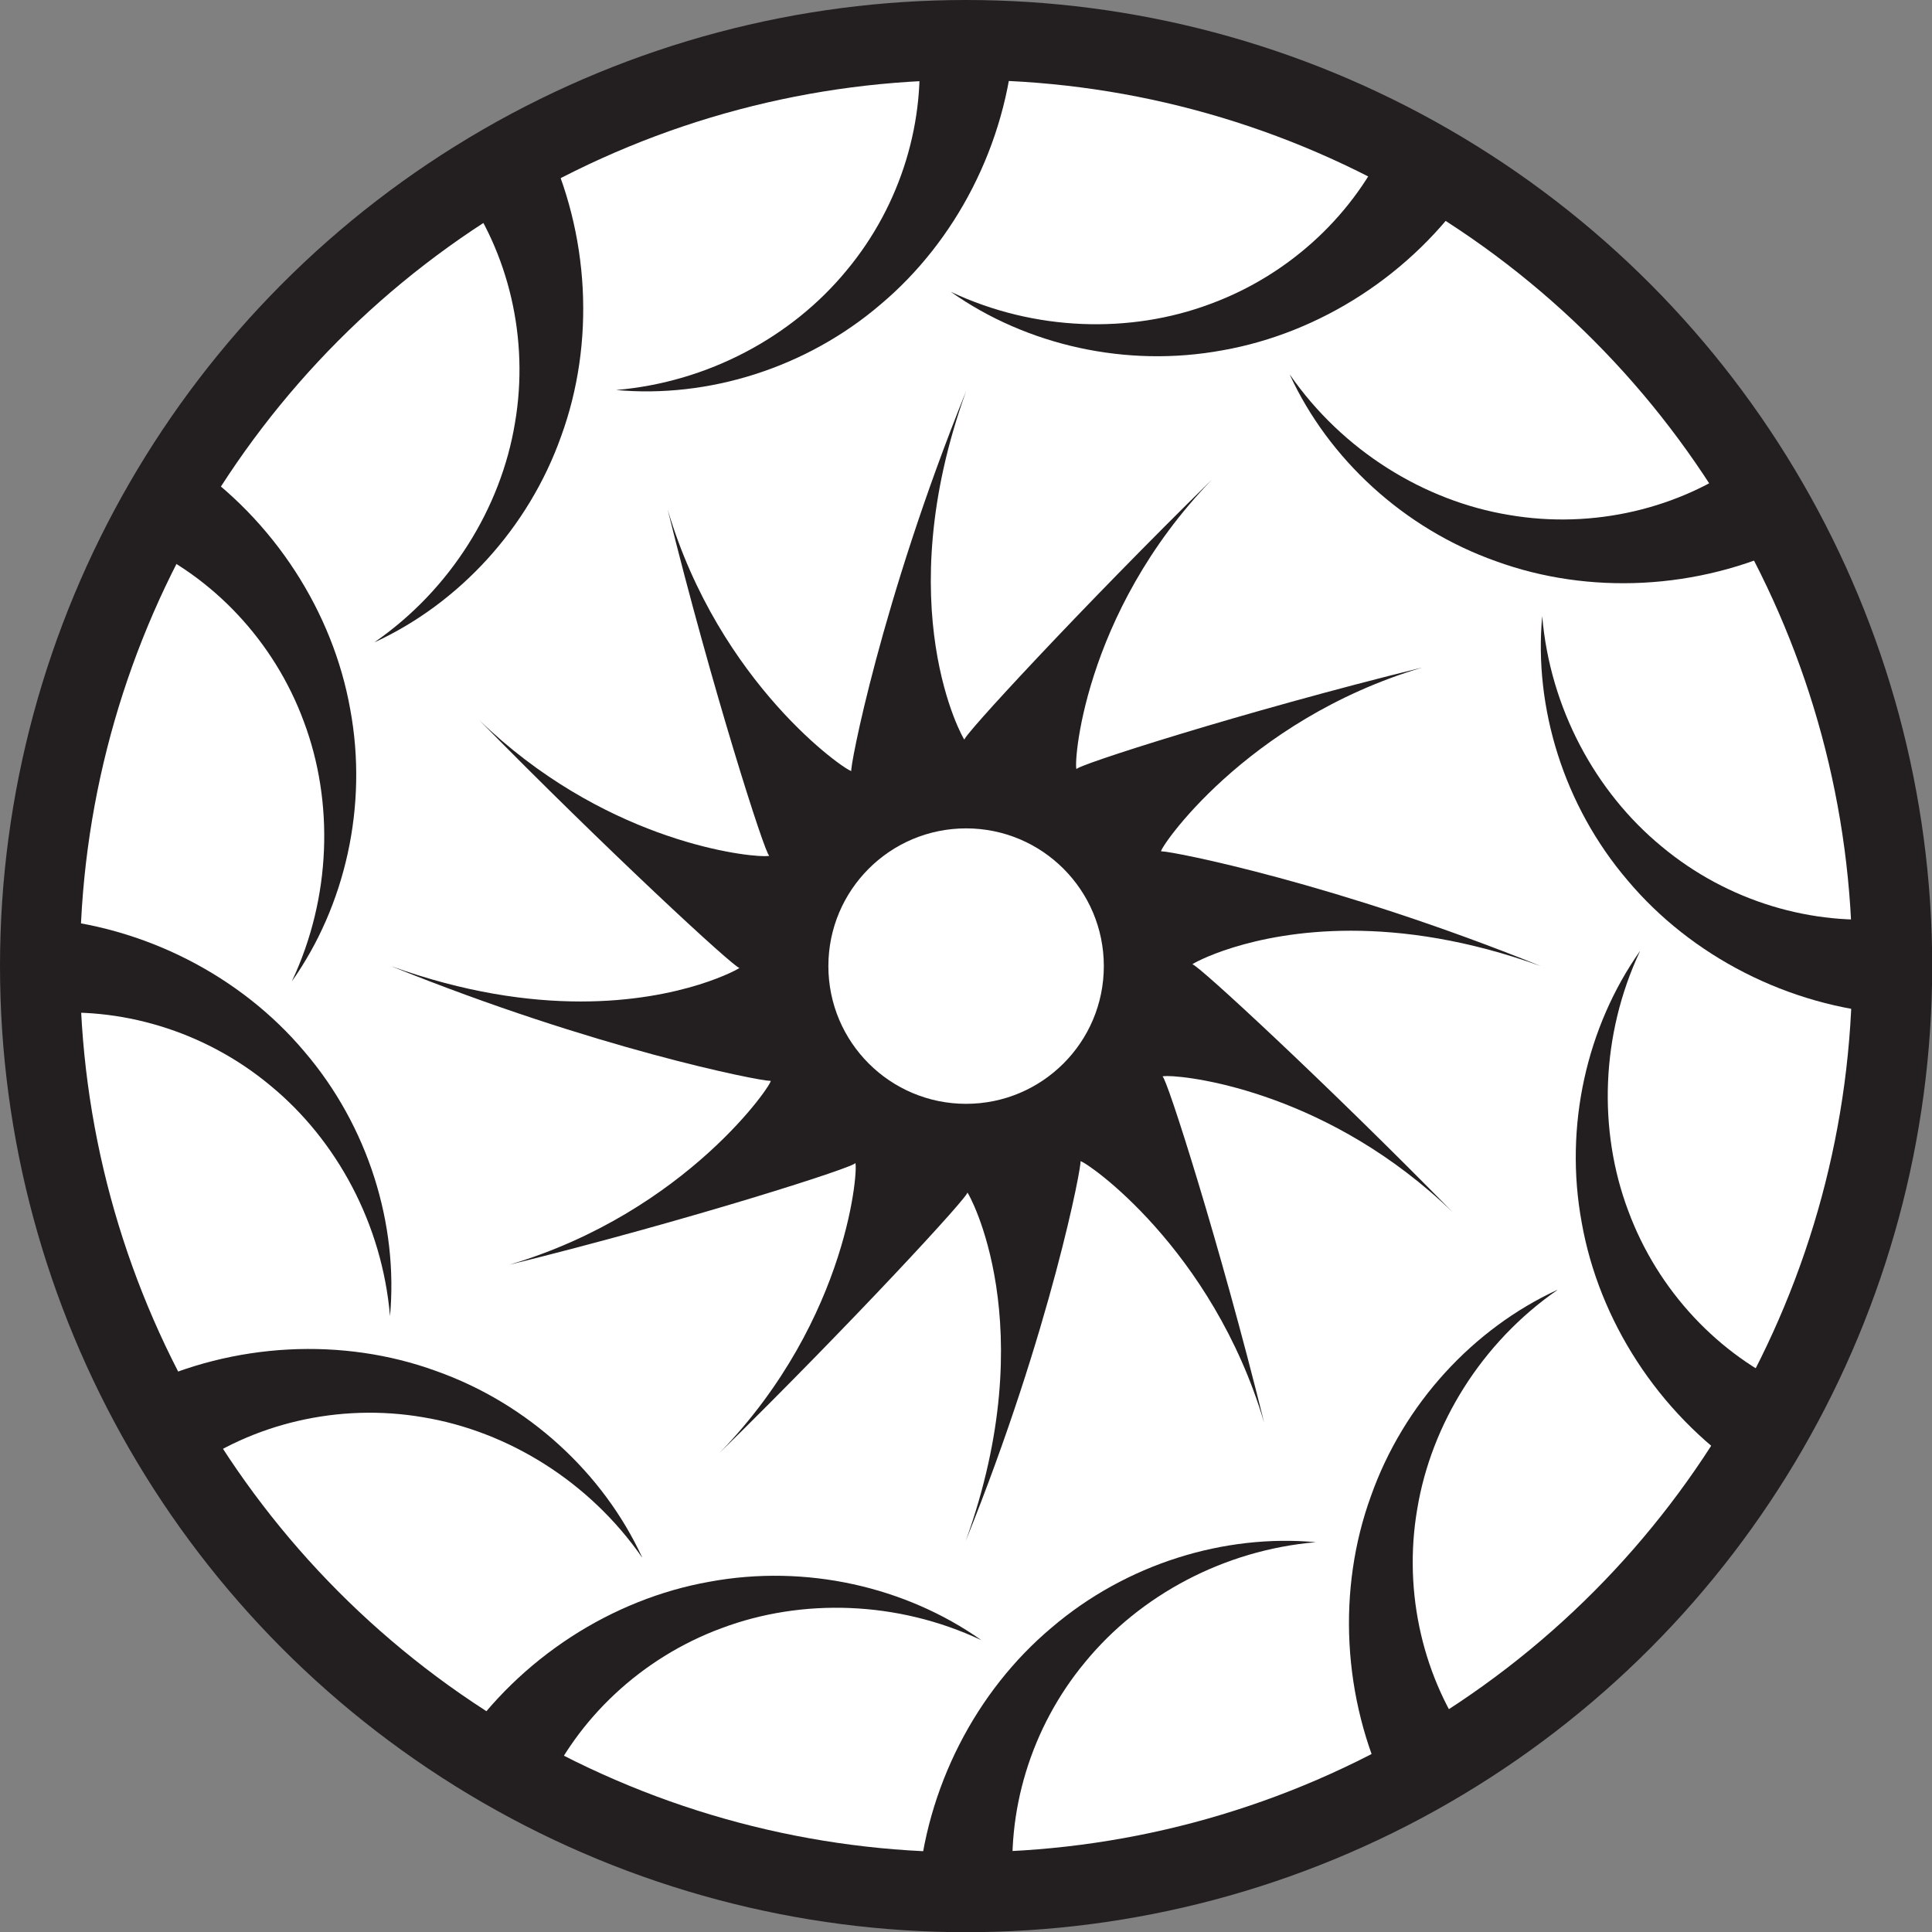 <?xml version="1.0" encoding="UTF-8"?>
<svg id="Layer_2" data-name="Layer 2" xmlns="http://www.w3.org/2000/svg" viewBox="0 0 96.65 96.65">
  <rect x="0" y="0" width="96.65" height="96.65" fill="#808080" stroke="none"/>
  <defs>
    <style>
      .cls-1 {
        fill: #231f20;
      }

      .cls-2 {
        stroke: #fff;
        stroke-width: 1.3px;
      }

      .cls-2, .cls-3 {
        fill: #fff;
        stroke-miterlimit: 10;
      }

      .cls-3 {
        stroke: #231f20;
        stroke-width: 4px;
      }
    </style>
  </defs>
  <g id="Layer_5" data-name="Layer 5">
    <circle class="cls-3" cx="48.33" cy="48.33" r="46.33"/>
    <g>
      <g>
        <path class="cls-1" d="M77.15,30.82c-.42,4.58,1.08,9.49,4.28,13.23,3.16,3.76,8.01,6.3,13.23,6.68v-4.8c-3.96.41-8.22-.82-11.53-3.58-3.32-2.73-5.59-6.93-5.98-11.53Z"/>
        <path class="cls-1" d="M19.51,65.84c.42-4.58-1.08-9.49-4.28-13.23-3.16-3.76-8.01-6.3-13.23-6.68v4.8c3.96-.41,8.22.82,11.53,3.58,3.32,2.73,5.59,6.93,5.98,11.53Z"/>
      </g>
      <g>
        <path class="cls-1" d="M82.04,47.58c-2.65,3.76-3.81,8.75-2.91,13.6.86,4.84,3.79,9.46,8.12,12.4l2.4-4.16c-3.64-1.62-6.71-4.82-8.2-8.86-1.51-4.02-1.37-8.8.59-12.97Z"/>
        <path class="cls-1" d="M14.61,49.08c2.65-3.76,3.81-8.75,2.91-13.6-.86-4.84-3.79-9.46-8.12-12.4l-2.4,4.16c3.64,1.62,6.71,4.82,8.2,8.86,1.51,4.02,1.37,8.8-.59,12.97Z"/>
      </g>
      <g>
        <path class="cls-1" d="M77.9,64.53c-4.18,1.93-7.68,5.68-9.32,10.32-1.68,4.62-1.45,10.08.83,14.8l4.16-2.4c-2.34-3.22-3.4-7.53-2.67-11.77.7-4.23,3.21-8.31,7-10.94Z"/>
        <path class="cls-1" d="M18.76,32.12c4.18-1.93,7.68-5.68,9.32-10.32,1.68-4.62,1.45-10.08-.83-14.8l-4.16,2.4c2.34,3.22,3.4,7.53,2.67,11.77-.7,4.23-3.21,8.31-7,10.94Z"/>
      </g>
      <g>
        <path class="cls-1" d="M65.83,77.15c-4.58-.42-9.49,1.08-13.23,4.28-3.76,3.16-6.3,8.01-6.68,13.23h4.8c-.41-3.96.82-8.22,3.58-11.53,2.73-3.32,6.93-5.59,11.53-5.98Z"/>
        <path class="cls-1" d="M30.82,19.51c4.58.42,9.49-1.08,13.23-4.28,3.76-3.16,6.3-8.01,6.68-13.23h-4.8c.41,3.96-.82,8.22-3.58,11.53-2.73,3.32-6.93,5.59-11.53,5.98Z"/>
      </g>
      <g>
        <path class="cls-1" d="M49.08,82.04c-3.76-2.65-8.75-3.81-13.6-2.91-4.84.86-9.46,3.79-12.4,8.12l4.16,2.4c1.62-3.64,4.82-6.71,8.86-8.2,4.02-1.51,8.8-1.37,12.97.59Z"/>
        <path class="cls-1" d="M47.58,14.61c3.76,2.65,8.75,3.81,13.6,2.91,4.84-.86,9.46-3.79,12.4-8.12l-4.16-2.4c-1.62,3.64-4.82,6.71-8.86,8.2-4.02,1.51-8.8,1.37-12.97-.59Z"/>
      </g>
      <g>
        <path class="cls-1" d="M32.12,77.9c-1.93-4.18-5.68-7.68-10.32-9.32-4.62-1.68-10.08-1.45-14.8.83l2.4,4.16c3.22-2.34,7.53-3.4,11.77-2.67,4.23.7,8.31,3.21,10.94,7Z"/>
        <path class="cls-1" d="M64.53,18.76c1.93,4.18,5.68,7.68,10.32,9.32,4.62,1.68,10.08,1.45,14.8-.83l-2.4-4.16c-3.22,2.34-7.53,3.4-11.77,2.67-4.23-.7-8.31-3.21-10.94-7Z"/>
      </g>
    </g>
    <path class="cls-1" d="M49.92,42l.63,1.48h2.62l.6,4.11h.49l-.38.65,1.05,1.82c-.68.59-1.06,1.23-1.22,1.54l-.75,1.49h-1.22s-1.32,1.56-1.32,1.56h-3.68s-.63-1.48-.63-1.48h-2.62l-.6-4.11h-.49l.38-.65-1.05-1.82c.68-.59,1.06-1.23,1.21-1.54l.75-1.49h1.22s1.32-1.56,1.32-1.56h3.68M48.33,19.57c-4.27,10.57-5.85,18.98-5.74,19,0,0,0,0,0,0-.27,0-6.6-4.34-9.19-13.08,2.21,8.94,4.89,17.31,5.08,17.31,0,0,0,0,0,0,.01.02-.06.03-.23.03-1.33,0-8.19-.92-14.28-6.81,6.29,6.41,12.76,12.4,13.02,12.4,0,0,0,0,0,0,0,0,0,0,0,0,.06,0-2.83,1.68-7.94,1.68-2.61,0-5.81-.44-9.49-1.77,10.21,4.13,18.4,5.74,18.96,5.74.02,0,.03,0,.03,0,0,0,0,0,0,0,.19,0-4.15,6.55-13.07,9.2,9.03-2.23,17.49-4.95,17.3-5.09,0,0,0,0,0,0,.17,0-.23,7.74-6.78,14.5,6.52-6.4,12.61-12.99,12.39-13.03,0,0,0,0,0,0,.05,0,3.82,6.63-.08,17.44,4.27-10.57,5.85-18.98,5.74-19,0,0,0,0,0,0,.27,0,6.6,4.34,9.19,13.08-2.21-8.94-4.89-17.31-5.08-17.31,0,0,0,0,0,0-.01-.02.06-.03.23-.03,1.33,0,8.19.92,14.28,6.81-6.29-6.41-12.76-12.4-13.02-12.4,0,0,0,0,0,0,0,0,0,0,0,0-.06,0,2.83-1.68,7.94-1.68,2.61,0,5.81.44,9.49,1.77-10.21-4.13-18.4-5.74-18.96-5.74-.02,0-.03,0-.03,0,0,0,0,0,0,0-.19,0,4.15-6.55,13.07-9.2-9.04,2.23-17.49,4.95-17.3,5.09,0,0,0,0,0,0-.17,0,.23-7.74,6.78-14.5-6.52,6.4-12.61,12.99-12.39,13.03,0,0,0,0,0,0-.05,0-3.82-6.63.08-17.44h0Z"/>
    <circle class="cls-2" cx="48.33" cy="48.33" r="6.24"/>
  </g>
</svg>
